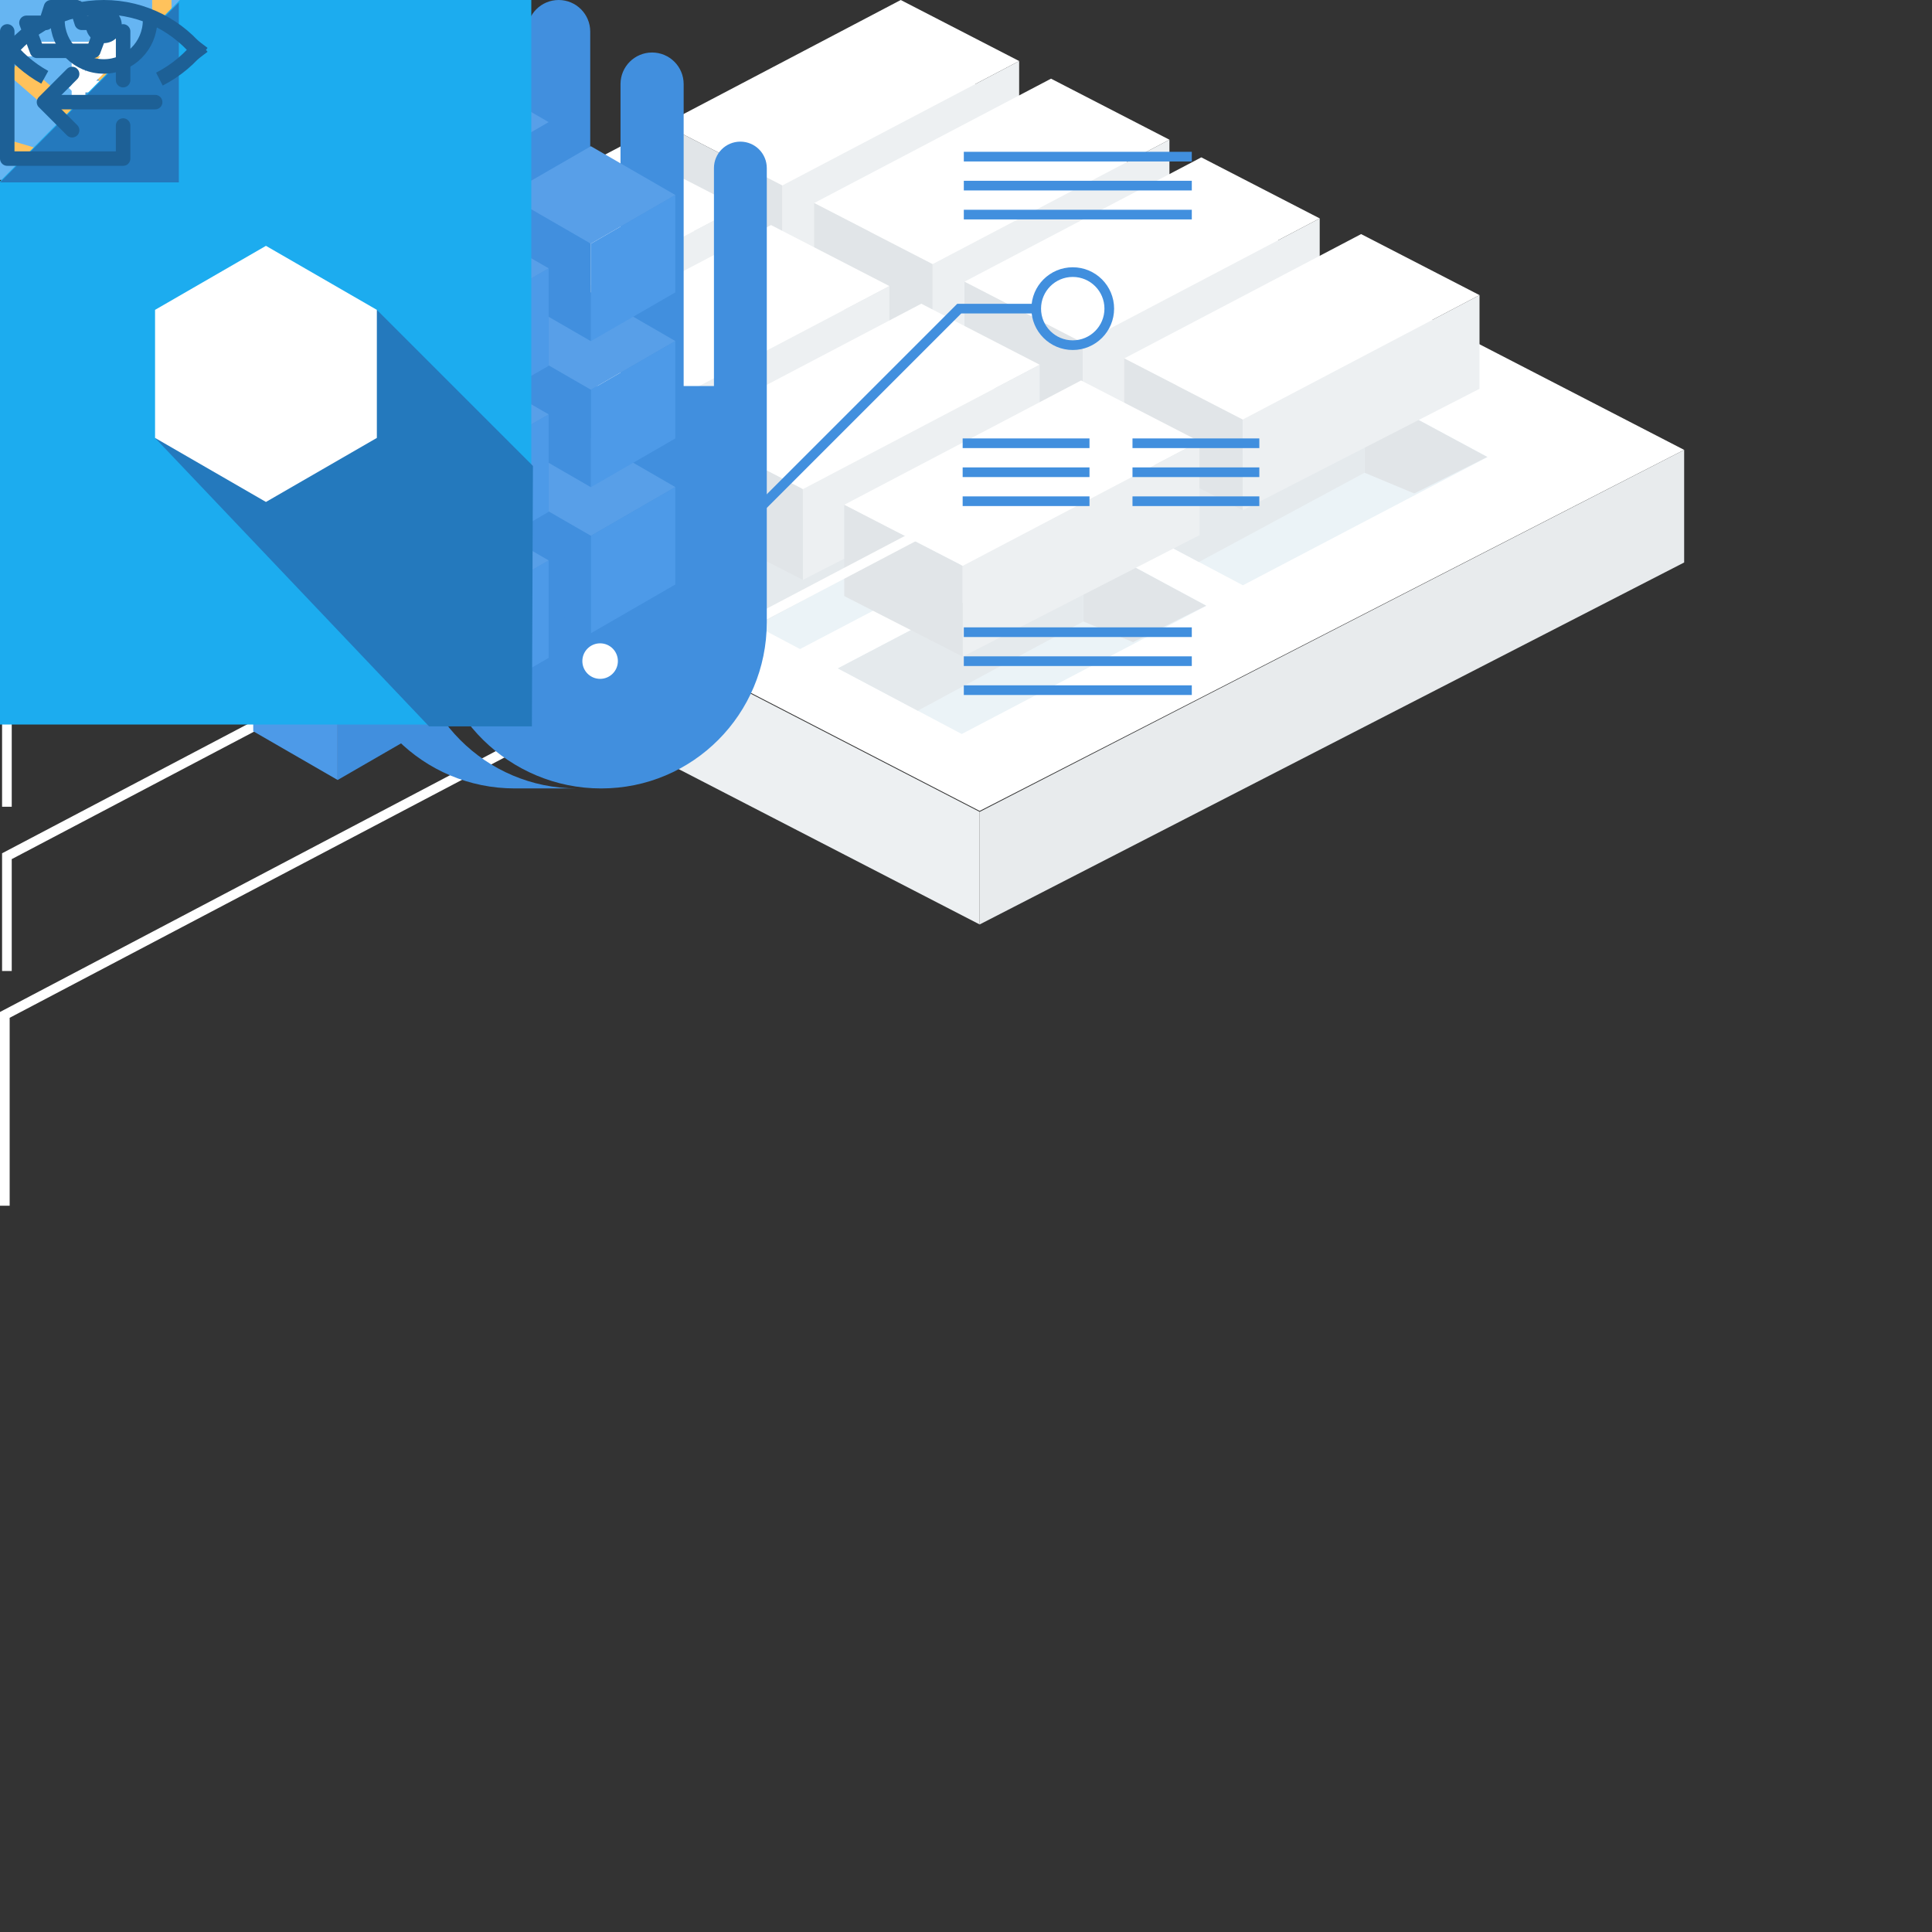 <?xml version="1.0" encoding="iso-8859-1"?>
<!-- Generator: Adobe Illustrator 20.1.0, SVG Export Plug-In . SVG Version: 6.00 Build 0)  -->
<svg version="1.1" id="Layer_1" xmlns="http://www.w3.org/2000/svg" xmlns:xlink="http://www.w3.org/1999/xlink" x="0px" y="0px"
	 viewBox="0 0 200 200" style="enable-background:new 0 0 200 200;" xml:space="preserve">
<rect x="0" y="0" width="200" height="200" fill="#333333" stroke="none"/>
<style type="text/css">
	.st0{fill:#405C70;}
	.st1{fill:#2F4352;}
	.st2{fill:#1C2830;}
	.st3{fill:#19242B;}
	.st4{fill:#0A848F;}
	.st5{fill:#076870;}
	.st6{fill:#4EBFC9;}
	.st7{opacity:0.42;fill:#0B194F;}
	.st8{fill:#43C494;}
	.st9{fill:#4AAA88;}
	.st10{fill:#7FE0BF;}
	.st11{opacity:0.76;fill:#43C4A6;}
	.st12{fill:#FDE5A6;}
	.st13{fill:#E9D399;}
	.st14{fill:#D9BB6F;}
	.st15{fill:#94ACBA;}
	.st16{fill:none;stroke:#2A3D4A;stroke-width:2;stroke-linecap:round;stroke-miterlimit:10;}
	.st17{fill:none;stroke:#809CAD;stroke-width:1.5;stroke-linecap:round;stroke-linejoin:round;stroke-miterlimit:10;}
	.st18{fill:none;stroke:#1884D6;stroke-width:1.5;stroke-linecap:round;stroke-linejoin:round;stroke-miterlimit:10;}
	.st19{fill:#FFFFFF;}
	.st20{fill:#EDF0F2;}
	.st21{fill:#E8EBED;}
	.st22{fill:#EBF3F7;}
	.st23{fill:#E1E5E8;}
	.st24{fill:#E5EAED;}
	.st25{fill:none;stroke:#FFFFFF;stroke-miterlimit:10;}
	.st26{fill:none;stroke:#7B8185;stroke-width:1.4;stroke-miterlimit:10;}
	.st27{fill:#66B5F2;}
	.st28{fill:#4D96D4;}
	.st29{fill:#418FDE;}
	.st30{fill:none;stroke:#418FDE;stroke-miterlimit:10;}
	.st31{fill:#4D9AE8;}
	.st32{fill:#589FE8;}
	.st33{fill:none;stroke:#FFC25C;stroke-width:2;stroke-miterlimit:10;}
	.st34{fill:none;stroke:#FFFFFF;stroke-width:1.5;stroke-miterlimit:10;}
	.st35{fill:#1CACEF;}
	.st36{fill:#2479BD;}
	.st37{fill:none;stroke:#1D6096;stroke-width:1.5;stroke-linecap:round;stroke-linejoin:round;stroke-miterlimit:10;}
	.st38{fill:none;stroke:#1D6096;stroke-width:1.5;stroke-linejoin:round;stroke-miterlimit:10;}
	.st39{fill:none;stroke:#1D6096;stroke-width:1.5;stroke-miterlimit:10;}
	.st40{fill:#1D6096;}
</style>
<g id="logo_x60_19x33">
	<polygon class="st0" points="18.959,25.987 9.591,30.815 0,25.901 9.368,21.072 	"/>
	<polygon class="st1" points="15.003,23.96 9.498,26.797 3.863,23.91 9.368,21.072 	"/>
	<polygon class="st2" points="9.591,30.828 18.959,26 18.959,27.378 9.591,32.207 	"/>
	<polygon class="st3" points="9.591,30.828 0,25.901 0,27.279 9.591,32.207 	"/>
	<polygon class="st4" points="9.688,23.017 17.325,19.079 17.325,20.228 9.688,24.165 	"/>
	<polygon class="st5" points="9.688,23.017 2.049,19.079 2.049,20.228 9.688,24.165 	"/>
	<polygon class="st6" points="17.325,19.079 9.688,23.017 2.049,19.079 9.688,15.143 	"/>
	<polygon class="st7" points="15.311,18.046 9.688,20.945 4.063,18.046 9.688,15.148 	"/>
	<polygon class="st8" points="9.688,16.896 18.942,12.127 18.942,13.517 9.688,18.287 	"/>
	<polygon class="st9" points="9.688,16.896 0.432,12.127 0.432,13.517 9.688,18.287 	"/>
	<polygon class="st10" points="18.942,12.127 9.688,16.896 0.432,12.127 9.688,7.356 	"/>
	<polygon class="st11" points="16.501,10.873 9.688,14.386 2.873,10.873 9.688,7.361 	"/>
	<polygon class="st12" points="18.94,4.803 9.623,9.604 0.306,4.803 9.623,0 	"/>
	<polygon class="st13" points="9.623,9.604 18.94,4.803 18.94,6.204 9.623,11.006 	"/>
	<polygon class="st14" points="9.623,9.604 0.306,4.803 0.306,6.204 9.623,11.006 	"/>
</g>
<g id="more-arrow_x60_8x5">
	<polygon class="st15" points="0,0 3.603,4.883 7.207,0 	"/>
</g>
<g id="hamburg-menu_x60_25x12">
	<line class="st16" x1="1" y1="1" x2="24" y2="1"/>
	<line class="st16" x1="1" y1="6" x2="24" y2="6"/>
	<line class="st16" x1="1" y1="11" x2="24" y2="11"/>
</g>
<g id="map_x60_37x31">
	<polyline class="st17" points="12.85,11.85 0.75,17.85 4.05,22.95 7.45,21.25 10.95,26.35 14.35,24.75 17.75,29.85 35.35,21.05 
		31.95,15.95 28.65,17.65 25.05,12.45 21.85,14.05 	"/>
	<line class="st17" x1="14.45" y1="24.75" x2="28.55" y2="17.65"/>
	<line class="st17" x1="7.45" y1="21.25" x2="16.15" y2="16.95"/>
	<path class="st17" d="M24.35,7.05c0,5.6-6.3,11.9-6.3,11.9s-6.3-6.3-6.3-11.9c0-3.5,2.8-6.3,6.3-6.3S24.35,3.55,24.35,7.05z"/>
	<circle class="st17" cx="18.05" cy="7.05" r="2.6"/>
</g>
<g id="right-arrow_x60_8x15">
	<polyline class="st18" points="0.75,0.75 7.089,7.089 0.75,13.428 	"/>
</g>
<g id="framework-map_x60_175x125">
	<polygon class="st19" points="23.83,43.904 101.414,83.947 174.343,46.572 96.755,6.528 	"/>
	<polygon class="st20" points="101.414,84.043 23.83,44.001 23.83,55.657 101.414,95.699 	"/>
	<polygon class="st21" points="101.414,84.043 174.343,46.572 174.343,58.228 101.414,95.699 	"/>
	<polygon class="st22" points="86.738,69.191 99.559,75.985 124.895,62.704 112.152,55.86 	"/>
	<polygon class="st23" points="124.848,62.702 112.152,55.859 112.152,64.331 117.291,66.477 	"/>
	<polyline class="st24" points="112.152,55.86 112.152,64.333 95.005,73.574 86.738,69.191 	"/>
	<polygon class="st22" points="115.843,53.795 128.664,60.589 154,47.308 141.257,40.464 	"/>
	<polygon class="st23" points="153.952,47.306 141.257,40.463 141.257,48.935 146.395,51.081 	"/>
	<polyline class="st24" points="141.257,40.464 141.257,48.937 124.11,58.178 115.843,53.795 	"/>
	<polygon class="st22" points="69.994,60.395 82.816,67.19 108.152,53.909 95.409,47.065 	"/>
	<polygon class="st23" points="108.104,53.907 95.409,47.063 95.409,55.536 100.547,57.682 	"/>
	<polyline class="st24" points="95.409,47.065 95.409,55.538 78.262,64.778 69.994,60.395 	"/>
	<polygon class="st22" points="54.338,52.038 67.159,58.833 92.495,45.552 79.752,38.708 	"/>
	<polygon class="st23" points="92.447,45.55 79.752,38.707 79.752,47.179 84.89,49.325 	"/>
	<polygon class="st22" points="38.681,43.682 51.502,50.477 76.838,37.195 64.095,30.352 	"/>
	<polygon class="st23" points="76.79,37.193 64.095,30.35 64.095,38.823 69.233,40.969 	"/>
	<polyline class="st24" points="64.095,30.352 64.095,38.824 46.948,48.065 38.681,43.682 	"/>
	<polyline class="st24" points="79.752,38.708 79.752,47.181 62.605,56.422 54.338,52.038 	"/>
	<polygon class="st19" points="105.502,6.318 80.987,19.198 68.722,12.875 93.244,0 	"/>
	<polygon class="st20" points="105.502,16.017 105.502,6.319 80.987,19.198 80.986,28.588 	"/>
	<polygon class="st23" points="80.987,19.198 68.722,12.875 68.722,22.318 80.986,28.588 	"/>
	<polygon class="st19" points="121.06,14.463 96.545,27.341 84.28,21.019 108.802,8.144 	"/>
	<polygon class="st20" points="121.06,24.161 121.06,14.463 96.545,27.341 96.544,36.732 	"/>
	<polygon class="st23" points="96.545,27.341 84.28,21.019 84.28,30.461 96.544,36.732 	"/>
	<polygon class="st19" points="136.616,22.608 112.103,35.485 99.837,29.162 124.359,16.289 	"/>
	<polygon class="st20" points="136.616,32.305 136.616,22.608 112.103,35.485 112.101,44.877 	"/>
	<polygon class="st23" points="112.103,35.485 99.837,29.162 99.837,38.607 112.101,44.877 	"/>
	<polygon class="st19" points="153.159,30.551 128.645,43.429 116.379,37.105 140.902,24.233 	"/>
	<polygon class="st20" points="153.159,40.248 153.159,30.551 128.645,43.429 128.644,52.821 	"/>
	<polygon class="st23" points="128.645,43.429 116.379,37.105 116.379,46.55 128.644,52.821 	"/>
	<g id="box4_x3E_box">
		<polygon id="_x3E_t_3_" class="st19" points="76.514,21.469 52,34.348 39.735,28.025 64.258,15.152 		"/>
		<polygon id="_x3E_r_3_" class="st20" points="76.514,31.167 76.514,21.469 52,34.348 51.999,43.739 		"/>
		<polygon id="_x3E_l_3_" class="st23" points="52,34.348 39.735,28.025 39.735,37.468 51.999,43.739 		"/>
		<polyline id="_x3E_line_3_" class="st25" points="64.815,20.912 0.715,54.634 0.715,66.516 		"/>
	</g>
	<g id="box3_x3E_box">
		<polygon id="_x3E_t_2_" class="st19" points="92.072,29.614 67.558,42.493 55.293,36.171 79.815,23.297 		"/>
		<polygon id="_x3E_r_2_" class="st20" points="92.072,39.312 92.072,29.614 67.558,42.493 67.557,51.884 		"/>
		<polygon id="_x3E_l_2_" class="st23" points="67.558,42.493 55.293,36.171 55.293,45.613 67.557,51.884 		"/>
		<polyline id="_x3E_line_2_" class="st25" points="78.867,30.519 0.715,71.634 0.715,83.516 		"/>
	</g>
	<g id="box2_x3E_box">
		<polygon id="_x3E_t_1_" class="st19" points="107.63,37.757 83.115,50.636 70.851,44.314 95.373,31.44 		"/>
		<polygon id="_x3E_r_1_" class="st20" points="107.63,47.457 107.63,37.758 83.115,50.636 83.115,60.029 		"/>
		<polygon id="_x3E_l_1_" class="st23" points="83.115,50.636 70.851,44.314 70.851,53.758 83.115,60.029 		"/>
		<polyline id="_x3E_line_1_" class="st25" points="93.469,39.837 0.715,88.634 0.715,100.516 		"/>
	</g>
	<g id="box1_x3E_box">
		<polygon id="_x3E_t" class="st19" points="124.172,45.7 99.657,58.58 87.393,52.257 111.915,39.384 		"/>
		<polygon id="_x3E_r" class="st20" points="124.172,55.4 124.172,45.702 99.657,58.58 99.657,67.973 		"/>
		<polygon id="_x3E_l" class="st23" points="99.657,58.58 87.393,52.257 87.393,61.702 99.657,67.973 		"/>
		<polyline id="_x3E_line" class="st25" points="109.322,47.81 0.5,105.061 0.5,124.817 		"/>
	</g>
</g>
<g id="card-x_x60_17x17">
	<line class="st26" x1="0.495" y1="0.495" x2="15.948" y2="15.948"/>
	<line class="st26" x1="15.948" y1="0.495" x2="0.495" y2="15.948"/>
</g>
<g id="beta-tag_x60_42x19">
	<rect class="st27" width="41.234" height="18.625"/>
	<polygon class="st28" points="41.234,15.207 31.708,5.68 29.179,8.072 26.787,5.68 21.47,6.93 23.991,9.45 23.737,9.65 
		19.767,5.68 15.863,6.186 15.077,8.912 12.351,6.186 8.16,6.016 7.42,12.346 13.59,18.516 41.234,18.616 	"/>
	<path class="st19" d="M7.42,5.68h3.508c1.27,0,1.919,0.81,1.919,1.699c0,0.839-0.52,1.399-1.149,1.529
		c0.709,0.11,1.279,0.799,1.279,1.639c0,0.999-0.67,1.799-1.939,1.799H7.42V5.68z M10.618,8.359c0.479,0,0.78-0.31,0.78-0.74
		c0-0.41-0.3-0.729-0.78-0.729H8.84v1.469H10.618z M10.668,11.137c0.54,0,0.86-0.31,0.86-0.79c0-0.419-0.3-0.779-0.86-0.779H8.84
		v1.569H10.668z"/>
	<path class="st19" d="M15.05,5.68h4.717V6.9h-3.298v1.449h3.228v1.22h-3.228v1.549h3.298v1.229H15.05V5.68z"/>
	<path class="st19" d="M23.419,6.93H21.47V5.68h5.317v1.25h-1.939v5.417h-1.429V6.93z"/>
	<path class="st19" d="M32.307,11.197h-2.979l-0.419,1.149H27.35l2.579-6.667h1.779l2.568,6.667h-1.549L32.307,11.197z
		 M29.709,9.968h2.209l-1.1-3.058L29.709,9.968z"/>
</g>
<g id="docs-hand_x60_131x82">
	<path class="st29" d="M76.642,14.662c-1.51,0-2.734,1.224-2.734,2.734v22.565h-3.136V8.703c0-1.805-1.463-3.268-3.268-3.268
		c-1.805,0-3.268,1.463-3.268,3.268v31.259H61.1V3.268C61.1,1.463,59.637,0,57.832,0c-1.805,0-3.268,1.463-3.268,3.268v36.693
		h-3.136V8.703c0-1.805-1.463-3.268-3.268-3.268c-1.805,0-3.268,1.463-3.268,3.268v31.259v7.559v16.919
		c0.012,9.49,7.851,17.179,17.343,17.179s17.13-7.689,17.142-17.179h0.001V48.697v-8.736V17.396
		C79.376,15.886,78.152,14.662,76.642,14.662z"/>
	<path class="st29" d="M42.626,64.439V35.218c0-1.805-1.463-3.268-3.268-3.268c-1.805,0-3.268,1.463-3.268,3.268v29.221
		c0.012,9.49,7.708,17.179,17.201,17.179h6.452C50.249,81.618,42.638,73.928,42.626,64.439z"/>
	<polyline class="st30" points="71.045,60.204 99.3,31.95 107.268,31.95 	"/>
	<polyline class="st30" points="39.825,58.365 28.507,47.047 15.536,47.047 	"/>
	<circle class="st30" cx="111.05" cy="31.95" r="3.782"/>
	<line class="st30" x1="99.774" y1="16.215" x2="123.375" y2="16.215"/>
	<line class="st30" x1="99.774" y1="19.215" x2="123.375" y2="19.215"/>
	<line class="st30" x1="99.774" y1="22.215" x2="123.375" y2="22.215"/>
	<line class="st30" x1="99.774" y1="65.444" x2="123.375" y2="65.444"/>
	<line class="st30" x1="99.774" y1="68.444" x2="123.375" y2="68.444"/>
	<line class="st30" x1="99.774" y1="71.445" x2="123.375" y2="71.445"/>
	<line class="st30" x1="99.654" y1="45.886" x2="112.784" y2="45.886"/>
	<line class="st30" x1="99.654" y1="48.886" x2="112.784" y2="48.886"/>
	<line class="st30" x1="99.654" y1="51.886" x2="112.784" y2="51.886"/>
	<line class="st30" x1="117.235" y1="45.886" x2="130.365" y2="45.886"/>
	<line class="st30" x1="117.235" y1="48.886" x2="130.365" y2="48.886"/>
	<line class="st30" x1="117.235" y1="51.886" x2="130.365" y2="51.886"/>
	<line class="st30" x1="47.988" y1="10.877" x2="26.2" y2="10.877"/>
	<polygon class="st30" points="5.756,43.417 10.646,51.886 0.866,51.886 	"/>
	<circle class="st19" cx="62.124" cy="68.436" r="1.839"/>
	<circle class="st19" cx="39.067" cy="57.607" r="1.839"/>
	<circle class="st19" cx="47.988" cy="10.877" r="1.839"/>
	
		<rect x="15.857" y="6.691" transform="matrix(0.707 0.707 -0.707 0.707 13.66 -11.028)" class="st30" width="8.568" height="8.568"/>
</g>
<g id="services-bundle_x60_70x81">
	<polygon class="st31" points="26.214,5.046 34.953,10.091 34.953,20.181 26.214,15.135 	"/>
	<polygon class="st29" points="43.691,5.046 34.953,10.091 34.953,20.181 43.691,15.135 	"/>
	<polygon class="st32" points="34.953,0 43.691,5.046 34.953,10.091 26.214,5.046 	"/>
	<polygon class="st31" points="39.322,12.641 48.06,17.687 48.06,27.777 39.322,22.731 	"/>
	<polygon class="st29" points="56.798,12.641 48.06,17.687 48.06,27.777 56.798,22.731 	"/>
	<polygon class="st32" points="48.06,7.596 56.798,12.641 48.06,17.687 39.322,12.641 	"/>
	<polygon class="st31" points="13.107,12.614 21.845,17.659 21.845,27.749 13.107,22.704 	"/>
	<polygon class="st29" points="30.584,12.614 21.845,17.659 21.845,27.749 30.584,22.704 	"/>
	<polygon class="st32" points="21.845,7.568 30.584,12.614 21.845,17.659 13.107,12.614 	"/>
	<polygon class="st31" points="26.214,20.21 34.953,25.255 34.953,35.345 26.214,30.299 	"/>
	<polygon class="st29" points="43.691,20.21 34.953,25.255 34.953,35.345 43.691,30.299 	"/>
	<polygon class="st32" points="34.953,15.164 43.691,20.21 34.953,25.255 26.214,20.21 	"/>
	<polygon class="st31" points="0,50.418 8.738,55.463 8.738,65.553 0,60.508 	"/>
	<polygon class="st29" points="17.476,50.418 8.738,55.463 8.738,65.553 17.476,60.508 	"/>
	<polygon class="st32" points="8.738,45.372 17.476,50.418 8.738,55.463 0,50.418 	"/>
	<polygon class="st31" points="0,35.3 8.738,40.345 8.738,50.435 0,45.39 	"/>
	<polygon class="st29" points="17.476,35.3 8.738,40.345 8.738,50.435 17.476,45.39 	"/>
	<polygon class="st32" points="8.738,30.254 17.476,35.3 8.738,40.345 0,35.3 	"/>
	<polygon class="st31" points="0,20.182 8.738,25.228 8.738,35.318 0,30.272 	"/>
	<polygon class="st29" points="17.476,20.182 8.738,25.228 8.738,35.318 17.476,30.272 	"/>
	<polygon class="st32" points="8.738,15.137 17.476,20.182 8.738,25.228 0,20.182 	"/>
	<polygon class="st31" points="13.107,58.013 21.845,63.059 21.845,73.149 13.107,68.103 	"/>
	<polygon class="st29" points="30.584,58.013 21.845,63.059 21.845,73.149 30.584,68.103 	"/>
	<polygon class="st32" points="21.845,52.968 30.584,58.013 21.845,63.059 13.107,58.013 	"/>
	<polygon class="st31" points="13.107,42.896 21.845,47.941 21.845,58.031 13.107,52.985 	"/>
	<polygon class="st29" points="30.584,42.896 21.845,47.941 21.845,58.031 30.584,52.985 	"/>
	<polygon class="st32" points="21.845,37.85 30.584,42.896 21.845,47.941 13.107,42.896 	"/>
	<polygon class="st31" points="13.107,27.778 21.845,32.823 21.845,42.913 13.107,37.868 	"/>
	<polygon class="st29" points="30.584,27.778 21.845,32.823 21.845,42.913 30.584,37.868 	"/>
	<polygon class="st32" points="21.845,22.732 30.584,27.778 21.845,32.823 13.107,27.778 	"/>
	<polygon class="st31" points="69.905,50.418 61.167,55.463 61.167,65.553 69.905,60.508 	"/>
	<polygon class="st29" points="52.429,50.418 61.167,55.463 61.167,65.553 52.429,60.508 	"/>
	<polygon class="st32" points="61.167,45.372 52.429,50.418 61.167,55.463 69.905,50.418 	"/>
	<polygon class="st31" points="69.905,35.3 61.167,40.345 61.167,50.435 69.905,45.39 	"/>
	<polygon class="st29" points="52.429,35.3 61.167,40.345 61.167,50.435 52.429,45.39 	"/>
	<polygon class="st32" points="61.167,30.254 52.429,35.3 61.167,40.345 69.905,35.3 	"/>
	<polygon class="st31" points="69.905,20.182 61.167,25.228 61.167,35.318 69.905,30.272 	"/>
	<polygon class="st29" points="52.429,20.182 61.167,25.228 61.167,35.318 52.429,30.272 	"/>
	<polygon class="st32" points="61.167,15.137 52.429,20.182 61.167,25.228 69.905,20.182 	"/>
	<polygon class="st31" points="56.798,58.013 48.06,63.059 48.06,73.149 56.798,68.103 	"/>
	<polygon class="st29" points="39.322,58.013 48.06,63.059 48.06,73.149 39.322,68.103 	"/>
	<polygon class="st32" points="48.06,52.968 39.322,58.013 48.06,63.059 56.798,58.013 	"/>
	<polygon class="st31" points="56.798,42.896 48.06,47.941 48.06,58.031 56.798,52.985 	"/>
	<polygon class="st29" points="39.322,42.896 48.06,47.941 48.06,58.031 39.322,52.985 	"/>
	<polygon class="st32" points="48.06,37.85 39.322,42.896 48.06,47.941 56.798,42.896 	"/>
	<polygon class="st31" points="56.798,27.778 48.06,32.823 48.06,42.913 56.798,37.868 	"/>
	<polygon class="st29" points="39.322,27.778 48.06,32.823 48.06,42.913 39.322,37.868 	"/>
	<polygon class="st32" points="48.06,22.732 39.322,27.778 48.06,32.823 56.798,27.778 	"/>
	<polygon class="st31" points="26.214,65.609 34.953,70.654 34.953,80.744 26.214,75.699 	"/>
	<polygon class="st29" points="43.691,65.609 34.953,70.654 34.953,80.744 43.691,75.699 	"/>
	<polygon class="st32" points="34.953,60.563 43.691,65.609 34.953,70.654 26.214,65.609 	"/>
	<polygon class="st31" points="26.214,50.491 34.953,55.537 34.953,65.627 26.214,60.581 	"/>
	<polygon class="st29" points="43.691,50.491 34.953,55.537 34.953,65.627 43.691,60.581 	"/>
	<polygon class="st32" points="34.953,45.446 43.691,50.491 34.953,55.537 26.214,50.491 	"/>
	<polygon class="st31" points="26.214,35.373 34.953,40.419 34.953,50.509 26.214,45.463 	"/>
	<polygon class="st29" points="43.691,35.373 34.953,40.419 34.953,50.509 43.691,45.463 	"/>
	<polygon class="st32" points="34.953,30.328 43.691,35.373 34.953,40.419 26.214,35.373 	"/>
</g>
<g id="from-scratch_x60_34x31">
	<path class="st33" d="M23.199,21.727c0,3.76-2.687,7.308-6.447,7.308s-6.447-3.547-6.447-7.308s2.687-10.336,6.447-10.336
		S23.199,17.966,23.199,21.727z"/>
	<line class="st33" x1="16.752" y1="8.479" x2="16.752" y2="0"/>
	<line class="st33" x1="21.622" y1="9.537" x2="24.07" y2="4.168"/>
	<line class="st33" x1="25.176" y1="12.9" x2="32.015" y2="6.962"/>
	<line class="st33" x1="26.805" y1="17.245" x2="33.372" y2="15.307"/>
	<line class="st33" x1="11.883" y1="9.537" x2="9.434" y2="4.168"/>
	<line class="st33" x1="8.521" y1="13.066" x2="1.489" y2="6.962"/>
	<line class="st33" x1="7.141" y1="17.376" x2="0.283" y2="15.351"/>
</g>
<g id="go-arrow_x60_14x11">
	<line class="st34" x1="0" y1="5.077" x2="11.96" y2="5.077"/>
	<polyline class="st34" points="7.646,0.53 12.192,5.077 7.646,9.624 	"/>
</g>
<g id="snippet-file_x60_56x76">
	<polygon class="st35" points="18.618,0 0,18.775 0,75 55,75 55,0 	"/>
	<polygon class="st36" points="0,18.881 18.513,18.881 18.513,0.263 	"/>
	<polyline class="st36" points="16.051,45.333 44.419,75.197 55.062,75.197 55.169,48.234 39.012,32.077 	"/>
	<polygon class="st19" points="16.051,32.077 27.531,25.449 39.012,32.077 39.012,45.333 27.531,51.962 16.051,45.333 	"/>
</g>
<g id="copy-snippet_x60_17x18">
	<line class="st37" x1="12.745" y1="3.252" x2="12.745" y2="8.299"/>
	<polyline class="st37" points="12.745,12.996 12.745,16.417 0.75,16.417 0.75,3.252 	"/>
	<line class="st37" x1="16.062" y1="10.572" x2="4.742" y2="10.572"/>
	<polyline class="st37" points="7.467,13.483 4.555,10.572 7.467,7.66 	"/>
	<polygon class="st38" points="8.461,2.361 7.947,0.75 5.277,0.75 4.763,2.361 2.739,2.361 3.832,5.263 9.663,5.263 10.756,2.361 	
		"/>
</g>
<g id="view-snippet_x60_22x9">
	<path class="st39" d="M20.888,5.816C18.565,2.745,14.891,0.75,10.743,0.75c-4.148,0-7.821,1.995-10.144,5.066"/>
	<path class="st39" d="M4.635,8.003C3.055,7.132,1.68,5.935,0.598,4.504"/>
	<path class="st39" d="M20.888,4.504C19.727,6.04,18.227,7.306,16.5,8.189"/>
	<path class="st39" d="M15.536,2.085c0,2.648-2.146,4.794-4.793,4.794S5.95,4.732,5.95,2.085"/>
	<circle class="st40" cx="10.743" cy="2.603" r="1.863"/>
</g>
</svg>

